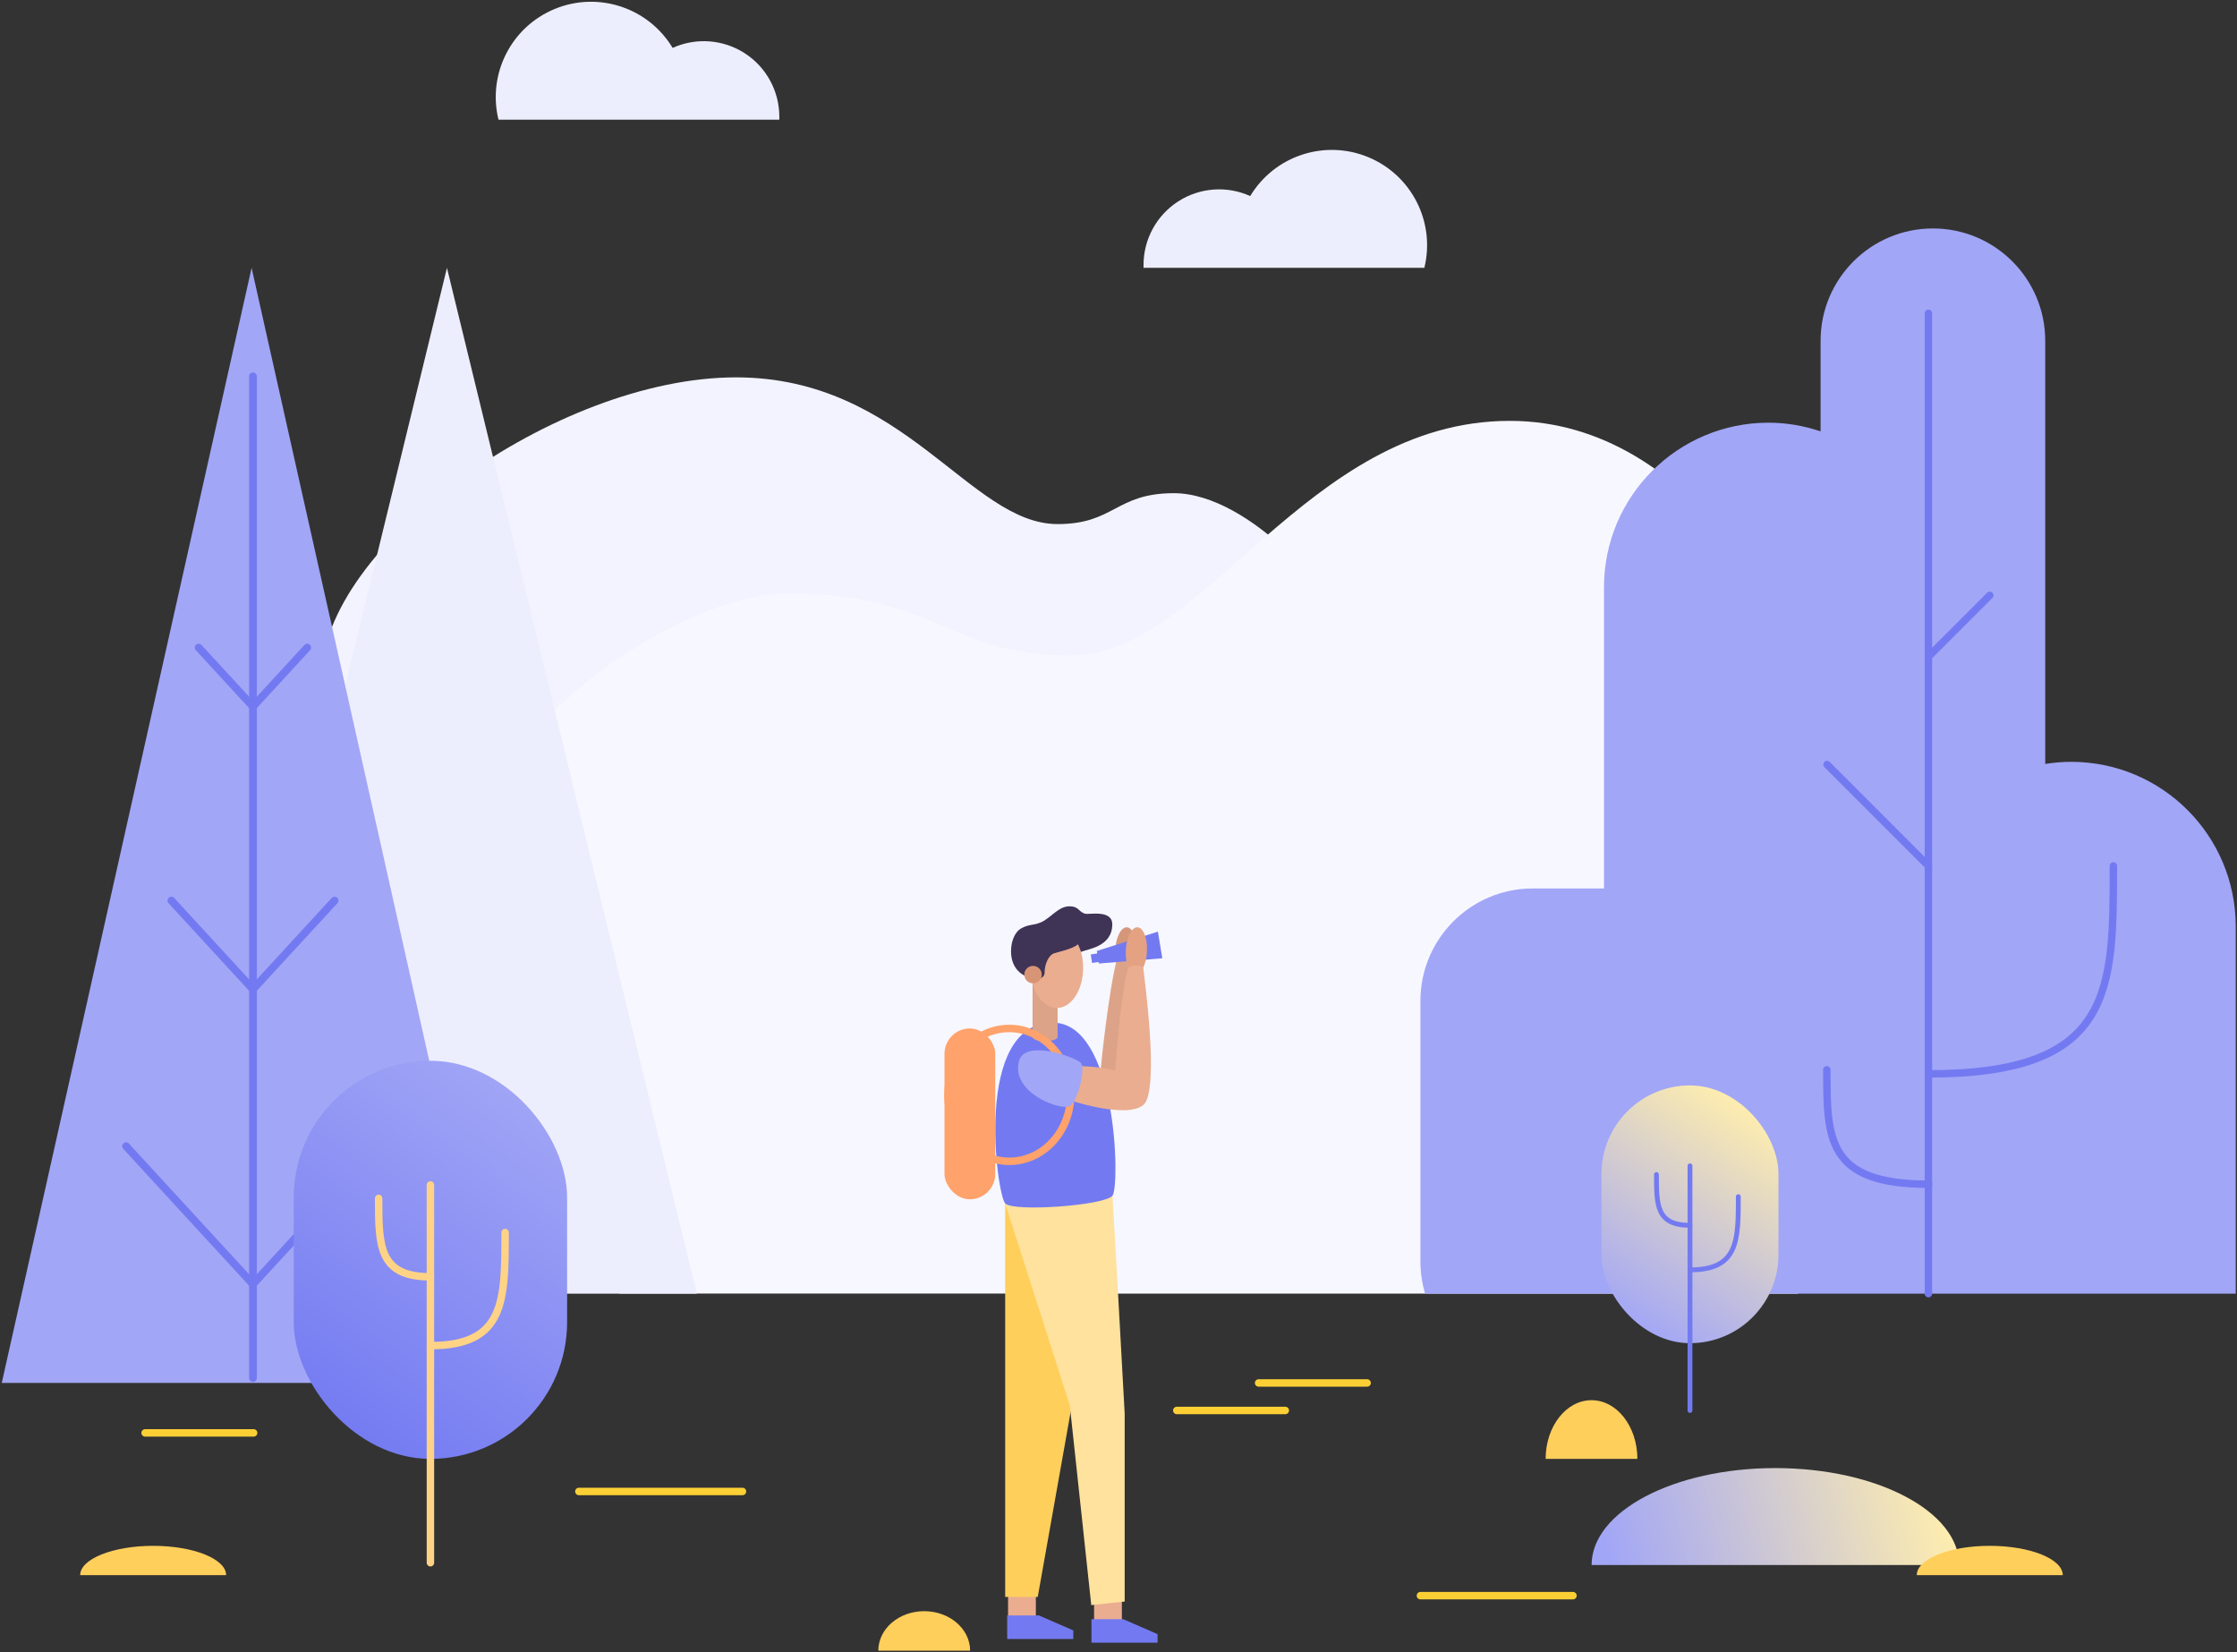 <?xml version="1.0" encoding="UTF-8"?>
<svg width="260px" height="192px" viewBox="0 0 260 192" version="1.1" xmlns="http://www.w3.org/2000/svg" xmlns:xlink="http://www.w3.org/1999/xlink">
    <rect x="0" y="0" width="260" height="192" fill="#333333" stroke="none"/>
    <title>30913EE2-FB47-4910-A2C2-ACB019524C57@1,5x</title>
    <defs>
        <linearGradient x1="73.578%" y1="0%" x2="26.422%" y2="100%" id="linearGradient-1">
            <stop stop-color="#A2A6F6" offset="0%"></stop>
            <stop stop-color="#737AF1" offset="100%"></stop>
        </linearGradient>
        <linearGradient x1="96.735%" y1="46.751%" x2="1.817%" y2="53.35%" id="linearGradient-2">
            <stop stop-color="#FEEDAE" offset="0%"></stop>
            <stop stop-color="#A2A6F6" offset="100%"></stop>
        </linearGradient>
        <linearGradient x1="72.041%" y1="3.265%" x2="27.276%" y2="98.183%" id="linearGradient-3">
            <stop stop-color="#FEEDAE" offset="0%"></stop>
            <stop stop-color="#A2A6F6" offset="100%"></stop>
        </linearGradient>
    </defs>
    <g id="design" stroke="none" stroke-width="1" fill="none" fill-rule="evenodd">
        <g id="G0-Registration-Form-Committee---Category-Individual" transform="translate(-1053, -361)">
            <g id="drawkit-nature-man-colour" transform="translate(1053, 361)">
                <path d="M156.305,74.879 C156.305,69.749 145.276,57.315 136.437,57.315 C129.648,57.315 129.538,60.905 122.923,60.905 C112.725,60.905 105.157,43.855 85.544,43.855 C64.648,43.855 37.343,63.468 37.343,78.852 C37.343,100.881 156.305,106.161 156.305,74.879 Z" id="Path" fill="#F2F3FF" fill-rule="nonzero"></path>
                <path d="M208.964,150.34 C209.199,126.405 209.575,87.956 209.575,82.266 C209.575,73.917 197.175,48.91 175.486,48.91 C151.725,48.91 139.982,76.179 124.429,76.179 C110.174,76.179 109.05,68.961 91.404,68.961 C79.905,68.961 56.247,83.697 56.247,98.762 L71.995,150.328 L208.964,150.34 Z" id="Path" fill="#F7F7FF" fill-rule="nonzero"></path>
                <ellipse id="Oval" fill="#D4977A" fill-rule="nonzero" transform="translate(130.842, 110.514) rotate(-87.24) translate(-130.842, -110.514) " cx="130.842" cy="110.514" rx="2.753" ry="1.232"></ellipse>
                <path d="M127.933,124.528 C127.886,124.073 128.946,114.618 129.791,111.622 C130.294,111.437 130.831,111.361 131.366,111.401 L131.286,120.717 L130.113,125.098 L127.933,124.528 Z" id="Path" fill="#DCA388" fill-rule="nonzero"></path>
                <polygon id="Path" fill="#737AF1" fill-rule="nonzero" points="135.092 111.364 127.714 111.974 127.48 110.514 134.581 108.268"></polygon>
                <rect id="Rectangle" fill="#EAAD90" fill-rule="nonzero" x="117.164" y="185.435" width="3.231" height="2.734"></rect>
                <rect id="Rectangle" fill="#EAAD90" fill-rule="nonzero" x="127.161" y="185.862" width="3.231" height="2.734"></rect>
                <path d="M116.829,139.856 L116.829,185.586 L120.614,185.586 L124.964,161.12 C124.964,161.12 125.563,147.886 116.829,139.856 Z" id="Path" fill="#FFCF5C" fill-rule="nonzero"></path>
                <path d="M129.296,138.955 C129.402,140.273 130.718,164.269 130.718,164.269 L130.718,186.118 L126.834,186.534 L124.338,163.303 L116.829,139.856 C117.964,139.231 126.283,138.056 129.296,138.955 Z" id="Path" fill="#FFE29D" fill-rule="nonzero"></path>
                <path d="M122.376,118.847 C129.836,118.847 130.19,137.814 129.303,138.955 C128.416,140.095 117.805,140.872 116.829,139.853 C115.853,138.835 113.081,118.847 122.376,118.847 Z" id="Path" fill="#737AF1" fill-rule="nonzero"></path>
                <ellipse id="Oval" fill="#E4A283" fill-rule="nonzero" transform="translate(132.077, 110.513) rotate(-87.24) translate(-132.077, -110.513) " cx="132.077" cy="110.513" rx="2.753" ry="1.232"></ellipse>
                <polygon id="Path" fill="#737AF1" fill-rule="nonzero" points="126.858 188.169 126.858 190.903 134.541 190.903 134.541 189.908 130.544 188.169"></polygon>
                <polygon id="Path" fill="#737AF1" fill-rule="nonzero" points="117.063 187.737 117.063 190.471 124.746 190.471 124.746 189.476 120.75 187.737"></polygon>
                <rect id="Rectangle" fill="#737AF1" fill-rule="nonzero" transform="translate(127.29, 111.299) rotate(-8.92) translate(-127.29, -111.299) " x="126.837" y="110.846" width="1" height="1"></rect>
                <path d="M122.923,120.496 C122.923,121.123 120.011,121.2 120.011,120.496 L120.011,114.278 L122.923,114.278 L122.923,120.496 Z" id="Path" fill="#DCA388" fill-rule="nonzero"></path>
                <ellipse id="Oval" fill="#EAAD90" fill-rule="nonzero" cx="122.834" cy="112.476" rx="3.058" ry="4.667"></ellipse>
                <path d="M117.509,110.552 C117.509,109.113 118.136,108.205 118.645,107.916 C119.628,107.353 120.039,107.604 121.029,107.166 C122.101,106.696 123.021,105.326 124.277,105.326 C125.45,105.326 125.344,105.992 126.14,106.189 C126.609,106.304 129.275,105.692 129.275,107.417 C129.275,110.073 126.325,110.289 125.642,110.629 C125.54,110.323 125.421,110.023 125.286,109.73 C124.748,110.284 122.803,110.669 122.489,110.793 C121.761,111.094 121.414,112.232 121.414,112.976 C121.414,113.719 120.74,113.722 120.571,113.722 C119.016,113.722 117.509,112.725 117.509,110.552 Z" id="Path" fill="#3F3356" fill-rule="nonzero"></path>
                <circle id="Oval" fill="#D89575" fill-rule="nonzero" cx="120.067" cy="113.262" r="1.016"></circle>
                <rect id="Rectangle" fill="#FFA26B" fill-rule="nonzero" x="109.775" y="119.52" width="5.899" height="19.854" rx="2.95"></rect>
                <ellipse id="Oval" stroke="#FFA26B" stroke-width="0.866" cx="117.303" cy="127.24" rx="7.129" ry="7.718"></ellipse>
                <path d="M124.8,123.859 C125.394,123.859 128.388,123.983 129.606,124.422 C129.7,123.829 130.23,115.325 131.133,112.476 C131.478,112.096 132.882,112.14 132.882,112.476 C132.882,112.811 134.879,126.762 132.882,128.416 C130.885,130.07 124.112,127.853 123.833,127.635 C123.554,127.416 124.8,123.859 124.8,123.859 Z" id="Path" fill="#EAAD90" fill-rule="nonzero"></path>
                <path d="M118.422,123.357 C119.084,120.663 125.077,122.904 125.619,123.519 C126.269,124.256 125.107,128.409 124.211,128.601 C122.749,128.918 117.563,126.851 118.422,123.357 Z" id="Path" fill="#A2A6F6" fill-rule="nonzero"></path>
                <polygon id="Path" fill="#EDEEFD" fill-rule="nonzero" points="51.948 31.127 22.912 150.34 80.987 150.34"></polygon>
                <polygon id="Path" fill="#A2A6F6" fill-rule="nonzero" points="29.243 31.127 0.204 160.717 58.279 160.717"></polygon>
                <line x1="29.4" y1="160.139" x2="29.4" y2="43.731" id="Path" stroke="#737AF1" stroke-width="0.901" stroke-linecap="round" stroke-linejoin="round"></line>
                <line x1="29.4" y1="82.118" x2="35.71" y2="75.259" id="Path" stroke="#737AF1" stroke-width="0.901" stroke-linecap="round" stroke-linejoin="round"></line>
                <line x1="29.4" y1="114.968" x2="38.883" y2="104.662" id="Path" stroke="#737AF1" stroke-width="0.901" stroke-linecap="round" stroke-linejoin="round"></line>
                <line x1="29.4" y1="149.237" x2="44.148" y2="133.205" id="Path" stroke="#737AF1" stroke-width="0.901" stroke-linecap="round" stroke-linejoin="round"></line>
                <line x1="29.4" y1="82.118" x2="23.09" y2="75.259" id="Path" stroke="#737AF1" stroke-width="0.901" stroke-linecap="round" stroke-linejoin="round"></line>
                <line x1="29.4" y1="114.968" x2="19.92" y2="104.662" id="Path" stroke="#737AF1" stroke-width="0.901" stroke-linecap="round" stroke-linejoin="round"></line>
                <line x1="29.4" y1="149.237" x2="14.652" y2="133.205" id="Path" stroke="#737AF1" stroke-width="0.901" stroke-linecap="round" stroke-linejoin="round"></line>
                <rect id="Rectangle" fill="url(#linearGradient-1)" fill-rule="nonzero" x="34.143" y="123.275" width="31.77" height="46.265" rx="15.884"></rect>
                <line x1="50.027" y1="181.61" x2="50.027" y2="137.708" id="Path" stroke="#FED385" stroke-width="0.866" stroke-linecap="round" stroke-linejoin="round"></line>
                <path d="M50.027,156.378 C58.709,156.378 58.709,151.15 58.709,143.237" id="Path" stroke="#FED385" stroke-width="0.866" stroke-linecap="round" stroke-linejoin="round"></path>
                <path d="M50.027,148.381 C44.008,148.381 44.008,144.751 44.008,139.267" id="Path" stroke="#FED385" stroke-width="0.866" stroke-linecap="round" stroke-linejoin="round"></path>
                <path d="M259.852,150.34 L259.852,107.607 C259.821,97.086 251.3,88.565 240.779,88.534 L240.779,88.534 C239.752,88.534 238.726,88.617 237.712,88.782 L237.712,39.605 C237.712,32.396 231.868,26.55 224.658,26.549 L224.658,26.549 C217.447,26.549 211.602,32.395 211.602,39.605 L211.602,50.132 C209.638,49.463 207.576,49.121 205.501,49.121 L205.501,49.121 C194.979,49.152 186.458,57.674 186.428,68.196 L186.428,103.249 L178.123,103.249 C170.936,103.271 165.115,109.092 165.093,116.28 L165.093,146.628 C165.093,147.885 165.277,149.136 165.637,150.34 L259.852,150.34 Z" id="Path" fill="#A2A6F6" fill-rule="nonzero"></path>
                <path d="M224.135,124.802 C245.632,124.802 245.632,115.181 245.632,100.633" id="Path" stroke="#737AF1" stroke-width="0.866" stroke-linecap="round" stroke-linejoin="round"></path>
                <path d="M224.156,137.622 C212.329,137.622 212.329,132.328 212.329,124.324" id="Path" stroke="#737AF1" stroke-width="0.866" stroke-linecap="round" stroke-linejoin="round"></path>
                <line x1="224.135" y1="150.34" x2="224.135" y2="36.412" id="Path" stroke="#737AF1" stroke-width="0.866" stroke-linecap="round" stroke-linejoin="round"></line>
                <line x1="224.135" y1="100.633" x2="212.351" y2="88.846" id="Path" stroke="#737AF1" stroke-width="0.866" stroke-linecap="round" stroke-linejoin="round"></line>
                <line x1="224.135" y1="76.313" x2="231.266" y2="69.184" id="Path" stroke="#737AF1" stroke-width="0.866" stroke-linecap="round" stroke-linejoin="round"></line>
                <path d="M165.548,31.127 C166.85,25.812 164.073,20.343 159.014,18.258 C153.954,16.173 148.131,18.097 145.309,22.785 C142.591,21.557 139.436,21.793 136.93,23.41 C134.425,25.027 132.911,27.805 132.91,30.787 C132.91,30.902 132.91,31.022 132.91,31.127 L165.548,31.127 Z" id="Path" fill="#EDEEFD" fill-rule="nonzero"></path>
                <path d="M57.939,13.91 C56.638,8.595 59.414,3.127 64.474,1.041 C69.533,-1.044 75.357,0.88 78.178,5.568 C80.896,4.337 84.053,4.57 86.56,6.188 C89.067,7.806 90.58,10.586 90.578,13.57 C90.578,13.683 90.578,13.805 90.578,13.91 L57.939,13.91 Z" id="Path" fill="#EDEEFD" fill-rule="nonzero"></path>
                <path d="M206.341,170.61 C194.542,170.61 184.987,175.648 184.987,181.873 L227.706,181.873 C227.699,175.648 218.137,170.61 206.341,170.61 Z" id="Path" fill="url(#linearGradient-2)" fill-rule="nonzero"></path>
                <path d="M107.417,187.24 C104.472,187.24 102.083,189.295 102.083,191.832 L112.753,191.832 C112.753,189.295 110.364,187.24 107.417,187.24 Z" id="Path" fill="#FFCF5C" fill-rule="nonzero"></path>
                <path d="M184.98,162.721 C182.033,162.721 179.646,165.771 179.646,169.54 L190.307,169.54 C190.307,165.773 187.925,162.721 184.98,162.721 Z" id="Path" fill="#FFCF5C" fill-rule="nonzero"></path>
                <path d="M17.803,179.646 C13.11,179.646 9.318,181.174 9.318,183.056 L26.282,183.056 C26.282,181.174 22.49,179.646 17.803,179.646 Z" id="Path" fill="#FFCF5C" fill-rule="nonzero"></path>
                <path d="M231.266,179.646 C226.573,179.646 222.781,181.174 222.781,183.056 L239.749,183.056 C239.749,181.174 235.952,179.646 231.266,179.646 Z" id="Path" fill="#FFCF5C" fill-rule="nonzero"></path>
                <rect id="Rectangle" fill="url(#linearGradient-3)" fill-rule="nonzero" x="186.135" y="126.14" width="20.572" height="29.956" rx="10.285"></rect>
                <line x1="196.422" y1="163.915" x2="196.422" y2="135.486" id="Path" stroke="#737AF1" stroke-width="0.561" stroke-linecap="round" stroke-linejoin="round"></line>
                <path d="M196.422,147.576 C202.04,147.576 202.04,144.19 202.04,139.067" id="Path" stroke="#737AF1" stroke-width="0.561" stroke-linecap="round" stroke-linejoin="round"></path>
                <path d="M196.422,142.397 C192.524,142.397 192.524,140.05 192.524,136.493" id="Path" stroke="#737AF1" stroke-width="0.561" stroke-linecap="round" stroke-linejoin="round"></path>
                <line x1="67.279" y1="173.329" x2="86.295" y2="173.329" id="Path" stroke="#FCD035" stroke-width="0.866" stroke-linecap="round" stroke-linejoin="round"></line>
                <line x1="146.285" y1="160.717" x2="158.896" y2="160.717" id="Path" stroke="#FCD035" stroke-width="0.866" stroke-linecap="round" stroke-linejoin="round"></line>
                <line x1="136.775" y1="163.915" x2="149.387" y2="163.915" id="Path" stroke="#FCD035" stroke-width="0.866" stroke-linecap="round" stroke-linejoin="round"></line>
                <line x1="16.867" y1="166.522" x2="29.48" y2="166.522" id="Path" stroke="#FCD035" stroke-width="0.866" stroke-linecap="round" stroke-linejoin="round"></line>
                <line x1="165.093" y1="185.435" x2="182.821" y2="185.435" id="Path" stroke="#FCD035" stroke-width="0.866" stroke-linecap="round" stroke-linejoin="round"></line>
            </g>
        </g>
    </g>
</svg>